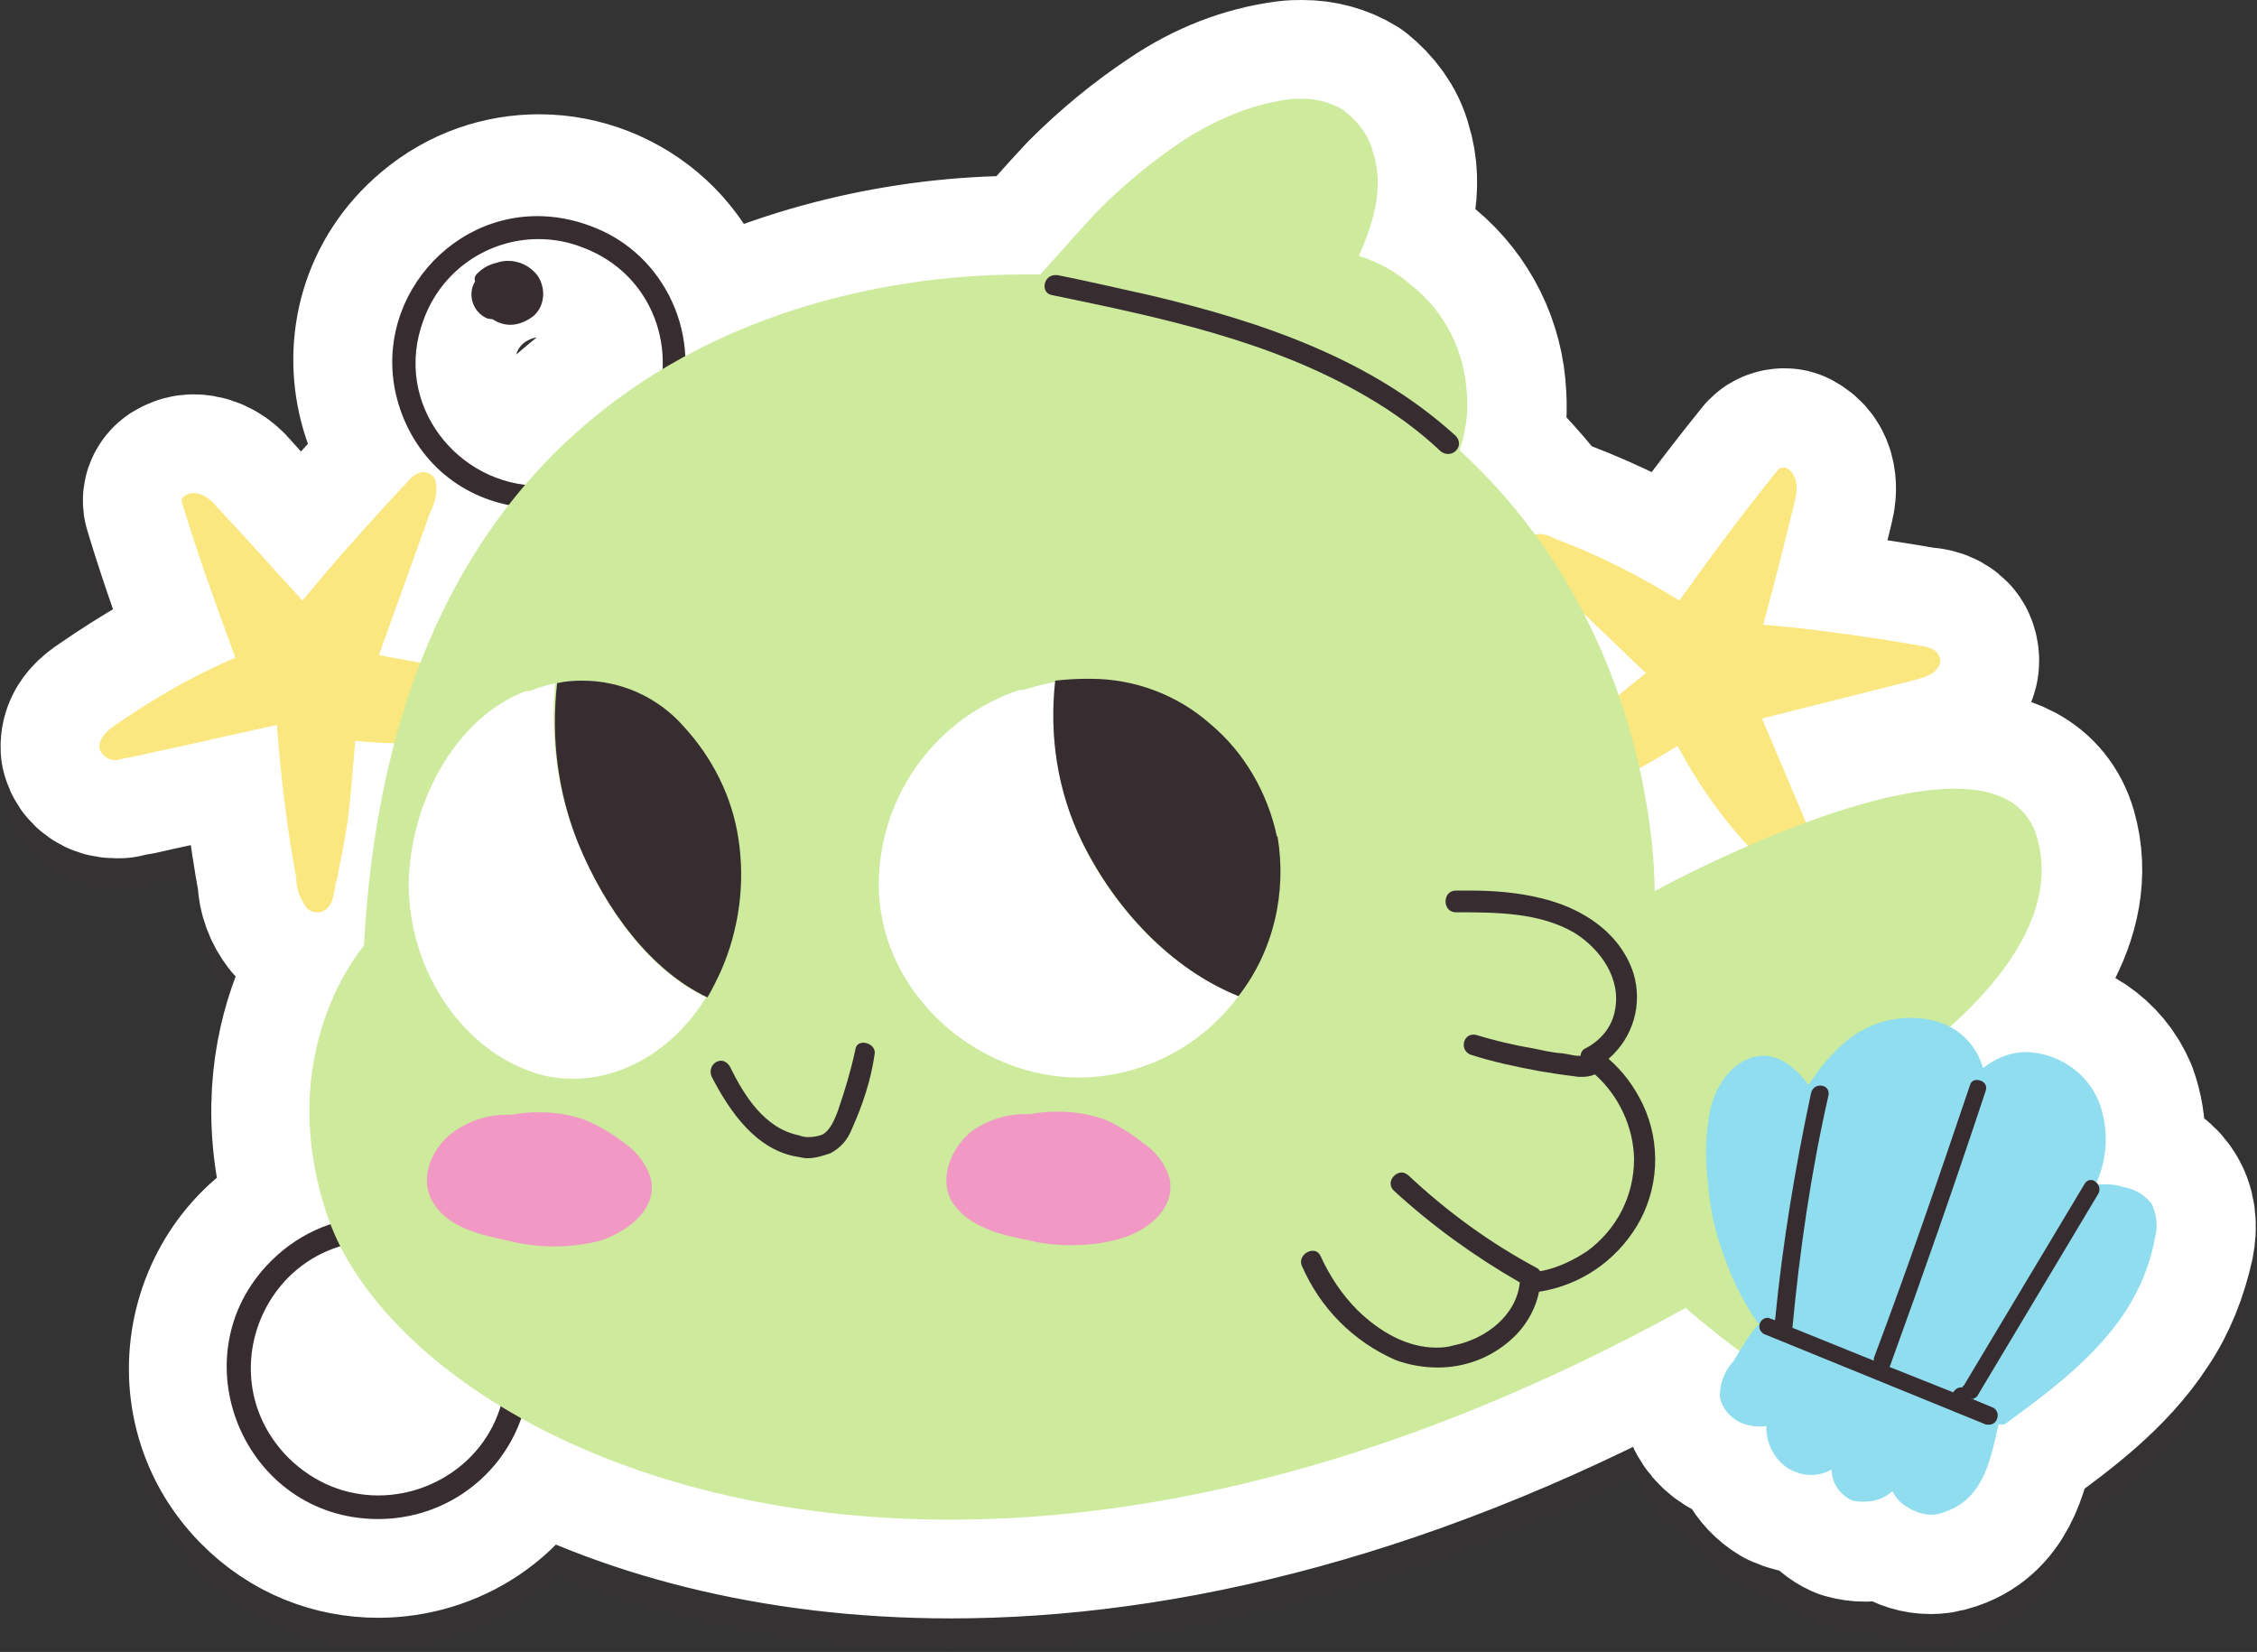 <?xml version="1.0" encoding="UTF-8"?>
<!DOCTYPE svg PUBLIC "-//W3C//DTD SVG 1.1//EN" "http://www.w3.org/Graphics/SVG/1.1/DTD/svg11.dtd">
<svg version="1.2" viewBox="19385 7713 3634 2660" preserveAspectRatio="xMidYMid" fill-rule="evenodd" stroke-width="28.222" stroke-linejoin="round" xmlns="http://www.w3.org/2000/svg" xmlns:ooo="http://xml.openoffice.org/svg/export" xmlns:xlink="http://www.w3.org/1999/xlink" xmlns:presentation="http://sun.com/xmlns/staroffice/presentation" xmlns:smil="http://www.w3.org/2001/SMIL20/" xmlns:anim="urn:oasis:names:tc:opendocument:xmlns:animation:1.0" xmlns:svg="urn:oasis:names:tc:opendocument:xmlns:svg-compatible:1.0" xml:space="preserve">
 <rect x="19385" y="7713" width="3634" height="2660" fill="#333333" stroke="none"/>
 <defs class="EmbeddedBulletChars">
  <g id="bullet-char-template-57356" transform="scale(0,-0)">
   <path d="M 580,1141 L 1163,571 580,0 -4,571 580,1141 Z"/>
  </g>
  <g id="bullet-char-template-57354" transform="scale(0,-0)">
   <path d="M 8,1128 L 1137,1128 1137,0 8,0 8,1128 Z"/>
  </g>
  <g id="bullet-char-template-10146" transform="scale(0,-0)">
   <path d="M 174,0 L 602,739 174,1481 1456,739 174,0 Z M 1358,739 L 309,1346 659,739 1358,739 Z"/>
  </g>
  <g id="bullet-char-template-10132" transform="scale(0,-0)">
   <path d="M 2015,739 L 1276,0 717,0 1260,543 174,543 174,936 1260,936 717,1481 1274,1481 2015,739 Z"/>
  </g>
  <g id="bullet-char-template-10007" transform="scale(0,-0)">
   <path d="M 0,-2 C -7,14 -16,27 -25,37 L 356,567 C 262,823 215,952 215,954 215,979 228,992 255,992 264,992 276,990 289,987 310,991 331,999 354,1012 L 381,999 492,748 772,1049 836,1024 860,1049 C 881,1039 901,1025 922,1006 886,937 835,863 770,784 769,783 710,716 594,584 L 774,223 C 774,196 753,168 711,139 L 727,119 C 717,90 699,76 672,76 641,76 570,178 457,381 L 164,-76 C 142,-110 111,-127 72,-127 30,-127 9,-110 8,-76 1,-67 -2,-52 -2,-32 -2,-23 -1,-13 0,-2 Z"/>
  </g>
  <g id="bullet-char-template-10004" transform="scale(0,-0)">
   <path d="M 285,-33 C 182,-33 111,30 74,156 52,228 41,333 41,471 41,549 55,616 82,672 116,743 169,778 240,778 293,778 328,747 346,684 L 369,508 C 377,444 397,411 428,410 L 1163,1116 C 1174,1127 1196,1133 1229,1133 1271,1133 1292,1118 1292,1087 L 1292,965 C 1292,929 1282,901 1262,881 L 442,47 C 390,-6 338,-33 285,-33 Z"/>
  </g>
  <g id="bullet-char-template-9679" transform="scale(0,-0)">
   <path d="M 813,0 C 632,0 489,54 383,161 276,268 223,411 223,592 223,773 276,916 383,1023 489,1130 632,1184 813,1184 992,1184 1136,1130 1245,1023 1353,916 1407,772 1407,592 1407,412 1353,268 1245,161 1136,54 992,0 813,0 Z"/>
  </g>
  <g id="bullet-char-template-8226" transform="scale(0,-0)">
   <path d="M 346,457 C 273,457 209,483 155,535 101,586 74,649 74,723 74,796 101,859 155,911 209,963 273,989 346,989 419,989 480,963 531,910 582,859 608,796 608,723 608,648 583,586 532,535 482,483 420,457 346,457 Z"/>
  </g>
  <g id="bullet-char-template-8211" transform="scale(0,-0)">
   <path d="M -4,459 L 1135,459 1135,606 -4,606 -4,459 Z"/>
  </g>
  <g id="bullet-char-template-61548" transform="scale(0,-0)">
   <path d="M 173,740 C 173,903 231,1043 346,1159 462,1274 601,1332 765,1332 928,1332 1067,1274 1183,1159 1299,1043 1357,903 1357,740 1357,577 1299,437 1183,322 1067,206 928,148 765,148 601,148 462,206 346,322 231,437 173,577 173,740 Z"/>
  </g>
 </defs>
 <g ooo:name="Date" class="Page">
  <g class="Group">
   <g class="Group">
    <g class="com.sun.star.drawing.CustomShape">
     <g id="id3">
      <rect class="BoundingBox" stroke="none" fill="none" x="19985" y="7974" width="435" height="475"/>
      <g style="opacity: 0.2">
       <path fill="rgb(55,45,49)" stroke="none" d="M 20203,8186 C 20197,8186 20191,8187 20185,8189 20173,8192 20163,8197 20155,8205 20150,8209 20148,8214 20150,8219 20137,8240 20147,8269 20170,8279 20173,8279 20175,8280 20178,8280 20187,8286 20197,8288 20207,8288 20220,8288 20234,8283 20245,8274 20263,8257 20264,8229 20249,8209 20238,8194 20221,8186 20203,8186 L 20203,8186 Z "/>
       <path fill="none" stroke="rgb(55,45,49)" stroke-width="318" stroke-linejoin="round" d="M 20203,8186 C 20197,8186 20191,8187 20185,8189 20173,8192 20163,8197 20155,8205 20150,8209 20148,8214 20150,8219 20137,8240 20147,8269 20170,8279 20173,8279 20175,8280 20178,8280 20187,8286 20197,8288 20207,8288 20220,8288 20234,8283 20245,8274 20263,8257 20264,8229 20249,8209 20238,8194 20221,8186 20203,8186 Z "/>
      </g>
      <path fill="rgb(255,253,245)" stroke="none" d="M 20203,8133 C 20197,8133 20191,8134 20185,8136 20173,8139 20163,8144 20155,8152 20150,8156 20148,8161 20150,8166 20137,8187 20147,8216 20170,8226 20173,8226 20175,8227 20178,8227 20187,8233 20197,8235 20207,8235 20220,8235 20234,8230 20245,8221 20263,8204 20264,8176 20249,8156 20238,8141 20221,8133 20203,8133 L 20203,8133 Z "/>
      <path fill="none" stroke="rgb(255,255,255)" stroke-width="318" stroke-linejoin="round" d="M 20203,8133 C 20197,8133 20191,8134 20185,8136 20173,8139 20163,8144 20155,8152 20150,8156 20148,8161 20150,8166 20137,8187 20147,8216 20170,8226 20173,8226 20175,8227 20178,8227 20187,8233 20197,8235 20207,8235 20220,8235 20234,8230 20245,8221 20263,8204 20264,8176 20249,8156 20238,8141 20221,8133 20203,8133 Z "/>
     </g>
    </g>
    <g class="com.sun.star.drawing.CustomShape">
     <g id="id4">
      <rect class="BoundingBox" stroke="none" fill="none" x="19385" y="7713" width="3634" height="2660"/>
      <g style="opacity: 0.2">
       <path fill="rgb(55,45,49)" stroke="none" d="M 20254,8150 C 20362,8150 20460,8239 20452,8361 20370,8411 20296,8472 20232,8545 20216,8544 20201,8540 20184,8534 20032,8477 20010,8270 20146,8182 20181,8160 20218,8150 20254,8150 L 20254,8150 Z M 21936,8753 L 22034,8848 C 22035,8848 22035,8848 22037,8849 22022,8861 22007,8873 21992,8884 21977,8839 21957,8795 21936,8753 L 21936,8753 Z M 22087,8967 C 22118,9025 22157,9078 22201,9127 22113,9165 22050,9201 22050,9201 L 22050,9200 C 22049,9133 22042,9067 22025,9004 22047,8992 22067,8980 22087,8967 L 22087,8967 Z M 19934,9772 C 19978,9864 20066,9955 20191,10031 20164,10116 20085,10174 19995,10174 19761,10174 19710,9844 19934,9772 L 19934,9772 Z M 21482,7925 C 21475,7925 21468,7925 21461,7926 21401,7934 21345,7956 21293,7991 21243,8024 21197,8062 21154,8105 21122,8139 21092,8174 21061,8208 21051,8208 21041,8208 21031,8208 20844,8208 20657,8253 20490,8340 20485,8201 20372,8109 20253,8109 20201,8109 20147,8126 20101,8165 19949,8293 20012,8539 20206,8579 20146,8655 20098,8741 20063,8833 L 19995,8821 20078,8590 C 20086,8575 20090,8557 20086,8539 20083,8532 20076,8527 20068,8526 20057,8526 20048,8534 20042,8542 20010,8575 19978,8609 19949,8643 19922,8673 19897,8703 19872,8733 19826,8683 19781,8632 19734,8580 19726,8570 19712,8560 19697,8560 19692,8560 19688,8561 19683,8564 19680,8565 19676,8570 19678,8575 19703,8658 19733,8741 19764,8824 19696,8854 19632,8891 19570,8934 19558,8942 19544,8952 19545,8970 19548,8982 19559,8989 19571,8989 19573,8989 19575,8989 19577,8989 19585,8987 19593,8985 19602,8984 L 19633,8977 19693,8964 19827,8934 19831,8934 C 19837,9015 19847,9098 19862,9180 19862,9198 19869,9215 19879,9228 19884,9233 19889,9235 19895,9235 19897,9235 19898,9235 19900,9234 19909,9233 19915,9226 19919,9218 19922,9208 19924,9200 19925,9190 19929,9180 19930,9168 19932,9158 19937,9137 19940,9115 19944,9093 19950,9049 19954,9004 19957,8959 19977,8960 19998,8962 20020,8962 19993,9068 19977,9180 19972,9289 19972,9289 19821,9460 19915,9729 19915,9733 19917,9734 19919,9738 19748,9794 19695,10011 19821,10139 19870,10189 19932,10212 19994,10212 20092,10212 20188,10154 20224,10050 20397,10146 20632,10213 20916,10213 21250,10213 21653,10120 22100,9872 22100,9872 22135,9904 22186,9942 22183,9947 22180,9952 22177,9958 22162,9975 22155,9997 22155,10018 22158,10035 22172,10050 22188,10058 22198,10062 22208,10064 22219,10064 22222,10064 22226,10063 22230,10063 L 22230,10063 C 22228,10091 22243,10119 22268,10134 22279,10139 22290,10142 22302,10142 22313,10142 22324,10139 22334,10134 22334,10154 22347,10174 22367,10183 22374,10185 22381,10186 22388,10186 22404,10186 22419,10179 22432,10168 22437,10178 22445,10188 22455,10194 22467,10202 22480,10206 22494,10206 22504,10206 22514,10203 22524,10199 22580,10176 22592,10113 22603,10060 22605,10060 22607,10061 22609,10061 22612,10061 22614,10060 22616,10058 22686,10007 22759,9953 22807,9879 22831,9844 22847,9802 22856,9761 22860,9741 22859,9721 22847,9704 22837,9689 22821,9681 22802,9678 22794,9675 22784,9674 22775,9674 22771,9674 22768,9674 22764,9674 22764,9673 22763,9671 22761,9669 22781,9630 22781,9581 22766,9540 22746,9493 22700,9462 22650,9462 22649,9462 22648,9462 22646,9462 22621,9462 22598,9472 22580,9488 22572,9459 22552,9435 22527,9420 22615,9341 22701,9230 22668,9115 22651,9057 22600,9036 22534,9036 22463,9036 22376,9060 22294,9090 L 22281,9062 22223,8922 22459,8863 C 22475,8858 22497,8856 22507,8839 22510,8834 22510,8826 22507,8819 22502,8809 22489,8806 22479,8806 22434,8798 22387,8791 22343,8785 22303,8780 22265,8775 22225,8771 22243,8705 22260,8638 22276,8572 22281,8554 22281,8529 22261,8519 22260,8518 22259,8518 22258,8518 22255,8518 22252,8519 22250,8521 22195,8589 22142,8660 22090,8733 22027,8693 21961,8660 21891,8633 21884,8630 21875,8628 21866,8628 21864,8628 21861,8628 21858,8628 21823,8579 21781,8534 21737,8492 21747,8464 21750,8434 21748,8404 21745,8335 21713,8270 21659,8225 21634,8203 21605,8188 21574,8177 21597,8125 21615,8067 21597,8011 21590,7984 21572,7961 21551,7944 21530,7931 21506,7925 21482,7925 L 21482,7925 Z "/>
       <path fill="none" stroke="rgb(55,45,49)" stroke-width="318" stroke-linejoin="round" d="M 20254,8150 C 20362,8150 20460,8239 20452,8361 20370,8411 20296,8472 20232,8545 20216,8544 20201,8540 20184,8534 20032,8477 20010,8270 20146,8182 20181,8160 20218,8150 20254,8150 Z "/>
       <path fill="none" stroke="rgb(55,45,49)" stroke-width="318" stroke-linejoin="round" d="M 21936,8753 L 22034,8848 C 22035,8848 22035,8848 22037,8849 22022,8861 22007,8873 21992,8884 21977,8839 21957,8795 21936,8753 Z "/>
       <path fill="none" stroke="rgb(55,45,49)" stroke-width="318" stroke-linejoin="round" d="M 22087,8967 C 22118,9025 22157,9078 22201,9127 22113,9165 22050,9201 22050,9201 L 22050,9200 C 22049,9133 22042,9067 22025,9004 22047,8992 22067,8980 22087,8967 Z "/>
       <path fill="none" stroke="rgb(55,45,49)" stroke-width="318" stroke-linejoin="round" d="M 19934,9772 C 19978,9864 20066,9955 20191,10031 20164,10116 20085,10174 19995,10174 19761,10174 19710,9844 19934,9772 Z "/>
       <path fill="none" stroke="rgb(55,45,49)" stroke-width="318" stroke-linejoin="round" d="M 21482,7925 C 21475,7925 21468,7925 21461,7926 21401,7934 21345,7956 21293,7991 21243,8024 21197,8062 21154,8105 21122,8139 21092,8174 21061,8208 L 21031,8208 C 20844,8208 20657,8253 20490,8340 20485,8201 20372,8109 20253,8109 20201,8109 20147,8126 20101,8165 19949,8293 20012,8539 20206,8579 20146,8655 20098,8741 20063,8833 L 19995,8821 20078,8590 C 20086,8575 20090,8557 20086,8539 20083,8532 20076,8527 20068,8526 20057,8526 20048,8534 20042,8542 20010,8575 19978,8609 19949,8643 19922,8673 19897,8703 19872,8733 19826,8683 19781,8632 19734,8580 19726,8570 19712,8560 19697,8560 19692,8560 19688,8561 19683,8564 19680,8565 19676,8570 19678,8575 19703,8658 19733,8741 19764,8824 19696,8854 19632,8891 19570,8934 19558,8942 19544,8952 19545,8970 19548,8982 19559,8989 19571,8989 L 19577,8989 C 19585,8987 19593,8985 19602,8984 L 19633,8977 19693,8964 19827,8934 19831,8934 C 19837,9015 19847,9098 19862,9180 19862,9198 19869,9215 19879,9228 19884,9233 19889,9235 19895,9235 19897,9235 19898,9235 19900,9234 19909,9233 19915,9226 19919,9218 19922,9208 19924,9200 19925,9190 19929,9180 19930,9168 19932,9158 19937,9137 19940,9115 19944,9093 19950,9049 19954,9004 19957,8959 19977,8960 19998,8962 20020,8962 19993,9068 19977,9180 19972,9289 19972,9289 19821,9460 19915,9729 19915,9733 19917,9734 19919,9738 19748,9794 19695,10011 19821,10139 19870,10189 19932,10212 19994,10212 20092,10212 20188,10154 20224,10050 20397,10146 20632,10213 20916,10213 21250,10213 21653,10120 22100,9872 22100,9872 22135,9904 22186,9942 22183,9947 22180,9952 22177,9958 22162,9975 22155,9997 22155,10018 22158,10035 22172,10050 22188,10058 22198,10062 22208,10064 22219,10064 22222,10064 22226,10063 22230,10063 L 22230,10063 C 22228,10091 22243,10119 22268,10134 22279,10139 22290,10142 22302,10142 22313,10142 22324,10139 22334,10134 22334,10154 22347,10174 22367,10183 22374,10185 22381,10186 22388,10186 22404,10186 22419,10179 22432,10168 22437,10178 22445,10188 22455,10194 22467,10202 22480,10206 22494,10206 22504,10206 22514,10203 22524,10199 22580,10176 22592,10113 22603,10060 22605,10060 22607,10061 22609,10061 22612,10061 22614,10060 22616,10058 22686,10007 22759,9953 22807,9879 22831,9844 22847,9802 22856,9761 22860,9741 22859,9721 22847,9704 22837,9689 22821,9681 22802,9678 22794,9675 22784,9674 22775,9674 L 22764,9674 C 22764,9673 22763,9671 22761,9669 22781,9630 22781,9581 22766,9540 22746,9493 22700,9462 22650,9462 L 22646,9462 C 22621,9462 22598,9472 22580,9488 22572,9459 22552,9435 22527,9420 22615,9341 22701,9230 22668,9115 22651,9057 22600,9036 22534,9036 22463,9036 22376,9060 22294,9090 L 22281,9062 22223,8922 22459,8863 C 22475,8858 22497,8856 22507,8839 22510,8834 22510,8826 22507,8819 22502,8809 22489,8806 22479,8806 22434,8798 22387,8791 22343,8785 22303,8780 22265,8775 22225,8771 22243,8705 22260,8638 22276,8572 22281,8554 22281,8529 22261,8519 22260,8518 22259,8518 22258,8518 22255,8518 22252,8519 22250,8521 22195,8589 22142,8660 22090,8733 22027,8693 21961,8660 21891,8633 21884,8630 21875,8628 21866,8628 L 21858,8628 C 21823,8579 21781,8534 21737,8492 21747,8464 21750,8434 21748,8404 21745,8335 21713,8270 21659,8225 21634,8203 21605,8188 21574,8177 21597,8125 21615,8067 21597,8011 21590,7984 21572,7961 21551,7944 21530,7931 21506,7925 21482,7925 Z "/>
      </g>
      <path fill="rgb(255,253,245)" stroke="none" d="M 20254,8097 C 20362,8097 20460,8186 20452,8308 20370,8358 20296,8419 20232,8492 20216,8491 20201,8487 20184,8481 20032,8424 20010,8217 20146,8129 20181,8107 20218,8097 20254,8097 L 20254,8097 Z M 21936,8700 L 22034,8795 C 22035,8795 22035,8795 22037,8796 22022,8808 22007,8820 21992,8831 21977,8786 21957,8742 21936,8700 L 21936,8700 Z M 22087,8914 C 22118,8972 22157,9025 22201,9074 22113,9112 22050,9148 22050,9148 L 22050,9147 C 22049,9080 22042,9014 22025,8951 22047,8939 22067,8927 22087,8914 L 22087,8914 Z M 19934,9719 C 19978,9811 20066,9902 20191,9978 20164,10063 20085,10121 19995,10121 19761,10121 19710,9791 19934,9719 L 19934,9719 Z M 21482,7872 C 21475,7872 21468,7872 21461,7873 21401,7881 21345,7903 21293,7938 21243,7971 21197,8009 21154,8052 21122,8086 21092,8121 21061,8155 21051,8155 21041,8155 21031,8155 20844,8155 20657,8200 20490,8287 20485,8148 20372,8056 20253,8056 20201,8056 20147,8073 20101,8112 19949,8240 20012,8486 20206,8526 20146,8602 20098,8688 20063,8780 L 19995,8768 20078,8537 C 20086,8522 20090,8504 20086,8486 20083,8479 20076,8474 20068,8473 20057,8473 20048,8481 20042,8489 20010,8522 19978,8556 19949,8590 19922,8620 19897,8650 19872,8680 19826,8630 19781,8579 19734,8527 19726,8517 19712,8507 19697,8507 19692,8507 19688,8508 19683,8511 19680,8512 19676,8517 19678,8522 19703,8605 19733,8688 19764,8771 19696,8801 19632,8838 19570,8881 19558,8889 19544,8899 19545,8917 19548,8929 19559,8936 19571,8936 19573,8936 19575,8936 19577,8936 19585,8934 19593,8932 19602,8931 L 19633,8924 19693,8911 19827,8881 19831,8881 C 19837,8962 19847,9045 19862,9127 19862,9145 19869,9162 19879,9175 19884,9180 19889,9182 19895,9182 19897,9182 19898,9182 19900,9181 19909,9180 19915,9173 19919,9165 19922,9155 19924,9147 19925,9137 19929,9127 19930,9115 19932,9105 19937,9084 19940,9062 19944,9040 19950,8996 19954,8951 19957,8906 19977,8907 19998,8909 20020,8909 19993,9015 19977,9127 19972,9236 19972,9236 19821,9407 19915,9676 19915,9680 19917,9681 19919,9685 19748,9741 19695,9958 19821,10086 19870,10136 19932,10159 19994,10159 20092,10159 20188,10101 20224,9997 20397,10093 20632,10160 20916,10160 21250,10160 21653,10067 22100,9819 22100,9819 22135,9851 22186,9889 22183,9894 22180,9899 22177,9905 22162,9922 22155,9944 22155,9965 22158,9982 22172,9997 22188,10005 22198,10009 22208,10011 22219,10011 22222,10011 22226,10010 22230,10010 L 22230,10010 C 22228,10038 22243,10066 22268,10081 22279,10086 22290,10089 22302,10089 22313,10089 22324,10086 22334,10081 22334,10101 22347,10121 22367,10130 22374,10132 22381,10133 22388,10133 22404,10133 22419,10126 22432,10115 22437,10125 22445,10135 22455,10141 22467,10149 22480,10153 22494,10153 22504,10153 22514,10150 22524,10146 22580,10123 22592,10060 22603,10007 22605,10007 22607,10008 22609,10008 22612,10008 22614,10007 22616,10005 22686,9954 22759,9900 22807,9826 22831,9791 22847,9749 22856,9708 22860,9688 22859,9668 22847,9651 22837,9636 22821,9628 22802,9625 22794,9622 22784,9621 22775,9621 22771,9621 22768,9621 22764,9621 22764,9620 22763,9618 22761,9616 22781,9577 22781,9528 22766,9487 22746,9440 22700,9409 22650,9409 22649,9409 22648,9409 22646,9409 22621,9409 22598,9419 22580,9435 22572,9406 22552,9382 22527,9367 22615,9288 22701,9177 22668,9062 22651,9004 22600,8983 22534,8983 22463,8983 22376,9007 22294,9037 L 22281,9009 22223,8869 22459,8810 C 22475,8805 22497,8803 22507,8786 22510,8781 22510,8773 22507,8766 22502,8756 22489,8753 22479,8753 22434,8745 22387,8738 22343,8732 22303,8727 22265,8722 22225,8718 22243,8652 22260,8585 22276,8519 22281,8501 22281,8476 22261,8466 22260,8465 22259,8465 22258,8465 22255,8465 22252,8466 22250,8468 22195,8536 22142,8607 22090,8680 22027,8640 21961,8607 21891,8580 21884,8577 21875,8575 21866,8575 21864,8575 21861,8575 21858,8575 21823,8526 21781,8481 21737,8439 21747,8411 21750,8381 21748,8351 21745,8282 21713,8217 21659,8172 21634,8150 21605,8135 21574,8124 21597,8072 21615,8014 21597,7958 21590,7931 21572,7908 21551,7891 21530,7878 21506,7872 21482,7872 L 21482,7872 Z "/>
      <path fill="none" stroke="rgb(255,255,255)" stroke-width="318" stroke-linejoin="round" d="M 20254,8097 C 20362,8097 20460,8186 20452,8308 20370,8358 20296,8419 20232,8492 20216,8491 20201,8487 20184,8481 20032,8424 20010,8217 20146,8129 20181,8107 20218,8097 20254,8097 Z "/>
      <path fill="none" stroke="rgb(255,255,255)" stroke-width="318" stroke-linejoin="round" d="M 21936,8700 L 22034,8795 C 22035,8795 22035,8795 22037,8796 22022,8808 22007,8820 21992,8831 21977,8786 21957,8742 21936,8700 Z "/>
      <path fill="none" stroke="rgb(255,255,255)" stroke-width="318" stroke-linejoin="round" d="M 22087,8914 C 22118,8972 22157,9025 22201,9074 22113,9112 22050,9148 22050,9148 L 22050,9147 C 22049,9080 22042,9014 22025,8951 22047,8939 22067,8927 22087,8914 Z "/>
      <path fill="none" stroke="rgb(255,255,255)" stroke-width="318" stroke-linejoin="round" d="M 19934,9719 C 19978,9811 20066,9902 20191,9978 20164,10063 20085,10121 19995,10121 19761,10121 19710,9791 19934,9719 Z "/>
      <path fill="none" stroke="rgb(255,255,255)" stroke-width="318" stroke-linejoin="round" d="M 21482,7872 C 21475,7872 21468,7872 21461,7873 21401,7881 21345,7903 21293,7938 21243,7971 21197,8009 21154,8052 21122,8086 21092,8121 21061,8155 L 21031,8155 C 20844,8155 20657,8200 20490,8287 20485,8148 20372,8056 20253,8056 20201,8056 20147,8073 20101,8112 19949,8240 20012,8486 20206,8526 20146,8602 20098,8688 20063,8780 L 19995,8768 20078,8537 C 20086,8522 20090,8504 20086,8486 20083,8479 20076,8474 20068,8473 20057,8473 20048,8481 20042,8489 20010,8522 19978,8556 19949,8590 19922,8620 19897,8650 19872,8680 19826,8630 19781,8579 19734,8527 19726,8517 19712,8507 19697,8507 19692,8507 19688,8508 19683,8511 19680,8512 19676,8517 19678,8522 19703,8605 19733,8688 19764,8771 19696,8801 19632,8838 19570,8881 19558,8889 19544,8899 19545,8917 19548,8929 19559,8936 19571,8936 L 19577,8936 C 19585,8934 19593,8932 19602,8931 L 19633,8924 19693,8911 19827,8881 19831,8881 C 19837,8962 19847,9045 19862,9127 19862,9145 19869,9162 19879,9175 19884,9180 19889,9182 19895,9182 19897,9182 19898,9182 19900,9181 19909,9180 19915,9173 19919,9165 19922,9155 19924,9147 19925,9137 19929,9127 19930,9115 19932,9105 19937,9084 19940,9062 19944,9040 19950,8996 19954,8951 19957,8906 19977,8907 19998,8909 20020,8909 19993,9015 19977,9127 19972,9236 19972,9236 19821,9407 19915,9676 19915,9680 19917,9681 19919,9685 19748,9741 19695,9958 19821,10086 19870,10136 19932,10159 19994,10159 20092,10159 20188,10101 20224,9997 20397,10093 20632,10160 20916,10160 21250,10160 21653,10067 22100,9819 22100,9819 22135,9851 22186,9889 22183,9894 22180,9899 22177,9905 22162,9922 22155,9944 22155,9965 22158,9982 22172,9997 22188,10005 22198,10009 22208,10011 22219,10011 22222,10011 22226,10010 22230,10010 L 22230,10010 C 22228,10038 22243,10066 22268,10081 22279,10086 22290,10089 22302,10089 22313,10089 22324,10086 22334,10081 22334,10101 22347,10121 22367,10130 22374,10132 22381,10133 22388,10133 22404,10133 22419,10126 22432,10115 22437,10125 22445,10135 22455,10141 22467,10149 22480,10153 22494,10153 22504,10153 22514,10150 22524,10146 22580,10123 22592,10060 22603,10007 22605,10007 22607,10008 22609,10008 22612,10008 22614,10007 22616,10005 22686,9954 22759,9900 22807,9826 22831,9791 22847,9749 22856,9708 22860,9688 22859,9668 22847,9651 22837,9636 22821,9628 22802,9625 22794,9622 22784,9621 22775,9621 L 22764,9621 C 22764,9620 22763,9618 22761,9616 22781,9577 22781,9528 22766,9487 22746,9440 22700,9409 22650,9409 L 22646,9409 C 22621,9409 22598,9419 22580,9435 22572,9406 22552,9382 22527,9367 22615,9288 22701,9177 22668,9062 22651,9004 22600,8983 22534,8983 22463,8983 22376,9007 22294,9037 L 22281,9009 22223,8869 22459,8810 C 22475,8805 22497,8803 22507,8786 22510,8781 22510,8773 22507,8766 22502,8756 22489,8753 22479,8753 22434,8745 22387,8738 22343,8732 22303,8727 22265,8722 22225,8718 22243,8652 22260,8585 22276,8519 22281,8501 22281,8476 22261,8466 22260,8465 22259,8465 22258,8465 22255,8465 22252,8466 22250,8468 22195,8536 22142,8607 22090,8680 22027,8640 21961,8607 21891,8580 21884,8577 21875,8575 21866,8575 L 21858,8575 C 21823,8526 21781,8481 21737,8439 21747,8411 21750,8381 21748,8351 21745,8282 21713,8217 21659,8172 21634,8150 21605,8135 21574,8124 21597,8072 21615,8014 21597,7958 21590,7931 21572,7908 21551,7891 21530,7878 21506,7872 21482,7872 Z "/>
     </g>
    </g>
   </g>
   <g class="Group">
    <g class="com.sun.star.drawing.CustomShape">
     <g id="id5">
      <rect class="BoundingBox" stroke="none" fill="none" x="19750" y="9672" width="489" height="488"/>
      <path fill="rgb(55,45,49)" stroke="none" d="M 19994,9711 L 19994,9712 C 20107,9712 20199,9802 20200,9916 20200,10040 20099,10121 19994,10121 19943,10121 19892,10102 19850,10061 19720,9931 19811,9711 19994,9711 L 19994,9711 Z M 19993,9672 C 19933,9672 19871,9694 19821,9744 19669,9896 19777,10159 19994,10159 20129,10159 20238,10051 20238,9916 20238,9769 20118,9672 19993,9672 L 19993,9672 Z "/>
     </g>
    </g>
    <g class="com.sun.star.drawing.CustomShape">
     <g id="id6">
      <rect class="BoundingBox" stroke="none" fill="none" x="20031" y="9765" width="110" height="120"/>
      <path fill="rgb(53,137,201)" stroke="none" d="M 20090,9766 C 20088,9766 20086,9766 20084,9767 20081,9766 20078,9766 20076,9766 20052,9766 20032,9784 20032,9808 20032,9812 20032,9815 20032,9818 20028,9843 20041,9868 20064,9878 20072,9882 20080,9884 20088,9884 20104,9884 20120,9876 20129,9861 20144,9840 20142,9812 20125,9790 20117,9782 20109,9773 20097,9767 20095,9766 20093,9766 20090,9766 L 20090,9766 Z "/>
     </g>
    </g>
    <g class="com.sun.star.drawing.CustomShape">
     <g id="id7">
      <rect class="BoundingBox" stroke="none" fill="none" x="21816" y="8466" width="695" height="681"/>
      <path fill="rgb(250,231,127)" stroke="none" d="M 22257,8466 C 22254,8466 22251,8467 22249,8468 22194,8536 22141,8607 22089,8680 22026,8641 21960,8607 21890,8581 21883,8577 21873,8573 21864,8573 21858,8573 21852,8575 21847,8581 21837,8591 21837,8606 21847,8616 21854,8622 21859,8629 21865,8634 L 21889,8657 21933,8699 22033,8795 C 22033,8795 22035,8795 22035,8797 21970,8848 21908,8903 21849,8961 21837,8973 21820,8984 21817,9002 21816,9009 21819,9017 21824,9022 21829,9026 21835,9029 21841,9029 21844,9029 21846,9028 21849,9027 21859,9026 21867,9022 21875,9019 L 21907,9007 C 21927,8997 21947,8989 21965,8981 22006,8961 22046,8939 22086,8914 22126,8989 22177,9057 22239,9115 22249,9129 22264,9139 22280,9145 22283,9146 22286,9146 22289,9146 22302,9146 22314,9137 22319,9122 22320,9105 22317,9087 22307,9072 L 22280,9007 22222,8870 22460,8810 C 22476,8805 22496,8803 22506,8787 22510,8782 22510,8773 22506,8767 22501,8757 22488,8755 22478,8753 22433,8745 22387,8738 22342,8732 22304,8727 22264,8722 22224,8719 22242,8652 22259,8586 22275,8519 22280,8501 22280,8476 22260,8466 22260,8466 22258,8466 22257,8466 L 22257,8466 Z "/>
     </g>
    </g>
    <g class="com.sun.star.drawing.CustomShape">
     <g id="id8">
      <rect class="BoundingBox" stroke="none" fill="none" x="19544" y="8473" width="724" height="710"/>
      <path fill="rgb(250,231,127)" stroke="none" d="M 20068,8473 C 20056,8473 20048,8481 20041,8489 20010,8522 19978,8557 19949,8590 19922,8620 19897,8650 19872,8680 19826,8630 19781,8579 19734,8529 19726,8518 19711,8507 19697,8507 19692,8507 19688,8508 19683,8511 19680,8512 19676,8517 19678,8522 19703,8605 19733,8688 19764,8772 19696,8801 19632,8838 19570,8881 19558,8889 19544,8901 19545,8918 19548,8929 19559,8937 19571,8937 19573,8937 19575,8937 19577,8936 19585,8934 19593,8933 19602,8931 L 19633,8924 19693,8911 19827,8881 19831,8881 C 19837,8963 19847,9046 19862,9127 19862,9145 19869,9162 19879,9175 19884,9180 19889,9182 19895,9182 19897,9182 19898,9182 19900,9182 19909,9180 19915,9174 19919,9165 19922,9155 19924,9147 19925,9137 19929,9127 19930,9115 19932,9105 19937,9084 19940,9062 19944,9041 19950,8996 19953,8951 19957,8906 19981,8908 20005,8910 20029,8910 20088,8910 20148,8903 20207,8889 20226,8888 20242,8881 20256,8871 20269,8861 20271,8841 20259,8828 20246,8816 20227,8808 20211,8808 L 20143,8795 19995,8768 20078,8537 C 20086,8522 20090,8504 20086,8486 20083,8479 20076,8474 20068,8473 L 20068,8473 Z "/>
     </g>
    </g>
    <g class="com.sun.star.drawing.CustomShape">
     <g id="id9">
      <rect class="BoundingBox" stroke="none" fill="none" x="20016" y="8060" width="474" height="472"/>
      <path fill="rgb(55,45,49)" stroke="none" d="M 20252,8098 C 20275,8098 20299,8102 20322,8111 20489,8173 20497,8404 20336,8477 20308,8489 20280,8495 20253,8495 20123,8495 20016,8364 20067,8228 20096,8148 20171,8098 20252,8098 L 20252,8098 Z M 20250,8061 C 20089,8061 19965,8231 20038,8394 20080,8486 20166,8531 20252,8531 20344,8531 20436,8480 20474,8379 20519,8258 20457,8121 20336,8077 20307,8066 20278,8061 20250,8061 L 20250,8061 Z "/>
     </g>
    </g>
    <g class="com.sun.star.drawing.CustomShape">
     <g id="id10">
      <rect class="BoundingBox" stroke="none" fill="none" x="20144" y="8133" width="117" height="105"/>
      <path fill="rgb(55,45,49)" stroke="none" d="M 20203,8133 C 20197,8133 20191,8134 20185,8136 20173,8139 20163,8144 20155,8152 20150,8156 20148,8161 20150,8166 20137,8187 20146,8216 20170,8226 20173,8226 20175,8227 20178,8227 20187,8233 20197,8236 20207,8236 20220,8236 20234,8230 20245,8221 20263,8204 20264,8176 20250,8156 20238,8141 20221,8133 20203,8133 L 20203,8133 Z "/>
     </g>
    </g>
    <g class="com.sun.star.drawing.CustomShape">
     <g id="id11">
      <rect class="BoundingBox" stroke="none" fill="none" x="19883" y="7872" width="2791" height="2289"/>
      <path fill="rgb(205,234,157)" stroke="none" d="M 21480,7872 C 21474,7872 21467,7872 21460,7873 21400,7881 21344,7905 21292,7938 21242,7971 21196,8009 21153,8052 21121,8086 21091,8121 21060,8155 21051,8155 21041,8155 21028,8155 20815,8155 20025,8220 19971,9236 19971,9236 19820,9407 19914,9676 19996,9907 20364,10160 20915,10160 21250,10160 21652,10066 22099,9819 22099,9819 22318,10013 22451,10018 22452,10018 22454,10018 22455,10018 22587,10018 22739,9686 22361,9485 22361,9485 22728,9281 22665,9062 22648,9004 22598,8983 22532,8983 22349,8983 22049,9148 22049,9148 22049,9148 22059,8735 21735,8438 21745,8409 21749,8379 21747,8351 21744,8280 21712,8215 21657,8172 21632,8150 21604,8135 21573,8125 21596,8072 21614,8016 21596,7959 21589,7931 21571,7908 21549,7891 21529,7878 21505,7872 21480,7872 L 21480,7872 Z "/>
     </g>
    </g>
    <g class="com.sun.star.drawing.CustomShape">
     <g id="id12">
      <rect class="BoundingBox" stroke="none" fill="none" x="21479" y="9147" width="573" height="769"/>
      <path fill="rgb(55,45,49)" stroke="none" d="M 21751,9147 C 21744,9147 21736,9147 21729,9147 21707,9147 21707,9182 21729,9182 21794,9182 21863,9182 21920,9215 21963,9242 21996,9290 21985,9341 21980,9368 21961,9389 21938,9401 21933,9403 21930,9408 21930,9413 L 21923,9413 21900,9409 C 21883,9408 21868,9404 21853,9401 21822,9396 21790,9388 21760,9379 21759,9379 21758,9379 21757,9379 21741,9379 21735,9403 21752,9411 21789,9423 21827,9431 21865,9438 21883,9441 21902,9444 21920,9446 21924,9447 21928,9447 21932,9447 21939,9447 21946,9446 21953,9443 21991,9477 22015,9527 22016,9579 22016,9639 21988,9693 21940,9728 21917,9743 21892,9755 21865,9760 21863,9758 21862,9756 21860,9755 21785,9715 21716,9665 21652,9605 21649,9603 21646,9601 21642,9601 21629,9601 21617,9618 21629,9630 21691,9687 21759,9736 21832,9778 21827,9831 21777,9869 21727,9879 21717,9882 21708,9883 21698,9883 21650,9883 21606,9857 21571,9823 21546,9798 21526,9768 21511,9735 21508,9729 21503,9727 21499,9727 21487,9727 21476,9739 21481,9751 21511,9820 21564,9873 21632,9903 21654,9911 21677,9915 21700,9915 21743,9915 21784,9900 21817,9871 21840,9851 21857,9823 21863,9793 21928,9783 21985,9745 22020,9688 22056,9629 22060,9554 22030,9491 22016,9462 21998,9438 21975,9418 22015,9383 22030,9330 22015,9280 21993,9213 21930,9174 21865,9159 21828,9150 21790,9147 21751,9147 L 21751,9147 Z "/>
     </g>
    </g>
    <g class="com.sun.star.drawing.CustomShape">
     <g id="id13">
      <rect class="BoundingBox" stroke="none" fill="none" x="21066" y="8156" width="670" height="289"/>
      <path fill="rgb(55,45,49)" stroke="none" d="M 21084,8156 C 21065,8156 21060,8184 21078,8188 21252,8224 21431,8261 21586,8352 21629,8377 21669,8406 21705,8440 21709,8443 21713,8444 21717,8444 21730,8444 21741,8428 21729,8415 21592,8290 21415,8231 21239,8189 21189,8178 21138,8166 21088,8156 21087,8156 21085,8156 21084,8156 L 21084,8156 Z "/>
     </g>
    </g>
    <g class="com.sun.star.drawing.CustomShape">
     <g id="id14">
      <rect class="BoundingBox" stroke="none" fill="none" x="20072" y="9503" width="364" height="218"/>
      <path fill="rgb(241,152,197)" stroke="none" d="M 20252,9504 C 20238,9504 20223,9505 20209,9508 20206,9508 20204,9508 20201,9508 20169,9508 20139,9518 20112,9538 20079,9564 20058,9613 20084,9652 20109,9691 20162,9702 20204,9711 20228,9717 20253,9720 20278,9720 20302,9720 20327,9717 20351,9711 20393,9697 20444,9662 20433,9611 20426,9588 20411,9568 20391,9554 20373,9540 20353,9528 20331,9518 20306,9508 20279,9504 20252,9504 L 20252,9504 Z "/>
     </g>
    </g>
    <g class="com.sun.star.drawing.CustomShape">
     <g id="id15">
      <rect class="BoundingBox" stroke="none" fill="none" x="20908" y="9503" width="363" height="216"/>
      <path fill="rgb(241,152,197)" stroke="none" d="M 21088,9503 C 21073,9503 21058,9504 21044,9507 21041,9507 21039,9507 21036,9507 21004,9507 20974,9517 20949,9535 20916,9562 20895,9612 20919,9650 20946,9690 20999,9702 21041,9710 21064,9716 21087,9718 21111,9718 21136,9718 21162,9715 21187,9708 21228,9697 21279,9662 21268,9610 21261,9587 21246,9567 21226,9554 21208,9539 21188,9527 21167,9517 21141,9507 21114,9503 21088,9503 L 21088,9503 Z "/>
     </g>
    </g>
    <g class="com.sun.star.drawing.CustomShape">
     <g id="id16">
      <rect class="BoundingBox" stroke="none" fill="none" x="20799" y="8810" width="581" height="639"/>
      <path fill="rgb(255,255,255)" stroke="none" d="M 21084,8811 C 21067,8814 21049,8819 21032,8824 L 21026,8824 C 20893,8869 20803,8991 20800,9131 20797,9270 20896,9391 21027,9433 21059,9443 21090,9448 21122,9448 21221,9448 21318,9400 21379,9317 21270,9273 21180,9177 21127,9069 21089,8990 21074,8898 21084,8811 L 21084,8811 Z "/>
     </g>
    </g>
    <g class="com.sun.star.drawing.CustomShape">
     <g id="id17">
      <rect class="BoundingBox" stroke="none" fill="none" x="21080" y="8806" width="368" height="513"/>
      <path fill="rgb(55,45,49)" stroke="none" d="M 21141,8806 C 21139,8806 21137,8806 21135,8806 21118,8806 21102,8807 21084,8809 21074,8899 21088,8988 21127,9068 21180,9176 21270,9273 21379,9317 21436,9244 21457,9150 21442,9060 L 21441,9060 C 21426,8990 21389,8925 21334,8879 21281,8832 21212,8806 21141,8806 L 21141,8806 Z "/>
     </g>
    </g>
    <g class="com.sun.star.drawing.CustomShape">
     <g id="id18">
      <rect class="BoundingBox" stroke="none" fill="none" x="20042" y="8813" width="481" height="638"/>
      <path fill="rgb(255,255,255)" stroke="none" d="M 20279,8813 C 20264,8816 20251,8821 20236,8826 L 20231,8826 C 20123,8867 20047,8997 20043,9133 20042,9272 20125,9394 20231,9435 20256,9446 20282,9450 20308,9450 20391,9450 20471,9401 20522,9319 20432,9276 20359,9178 20316,9070 20282,8989 20271,8900 20279,8813 L 20279,8813 Z "/>
     </g>
    </g>
    <g class="com.sun.star.drawing.CustomShape">
     <g id="id19">
      <rect class="BoundingBox" stroke="none" fill="none" x="20278" y="8808" width="302" height="512"/>
      <path fill="rgb(55,45,49)" stroke="none" d="M 20323,8809 C 20308,8809 20295,8810 20282,8813 20272,8901 20283,8989 20316,9071 20360,9178 20433,9276 20524,9319 20532,9306 20539,9291 20546,9276 20575,9210 20585,9135 20574,9064 20564,8996 20532,8933 20486,8883 20444,8835 20384,8809 20323,8809 L 20323,8809 Z "/>
     </g>
    </g>
    <g class="com.sun.star.drawing.CustomShape">
     <g id="id20">
      <rect class="BoundingBox" stroke="none" fill="none" x="20529" y="9392" width="266" height="187"/>
      <path fill="rgb(55,45,49)" stroke="none" d="M 20775,9392 C 20769,9392 20763,9395 20762,9404 20755,9437 20745,9470 20734,9502 20729,9515 20722,9533 20709,9540 20701,9543 20693,9544 20686,9544 20681,9544 20676,9543 20671,9541 20616,9530 20583,9477 20560,9430 20556,9424 20551,9421 20546,9421 20535,9421 20525,9433 20531,9447 20560,9503 20603,9566 20671,9576 20676,9577 20680,9578 20685,9578 20698,9578 20710,9574 20722,9570 20739,9561 20750,9548 20757,9530 20774,9492 20787,9453 20793,9412 20796,9400 20785,9392 20775,9392 L 20775,9392 Z "/>
     </g>
    </g>
    <g class="com.sun.star.drawing.CustomShape">
     <g id="id21">
      <rect class="BoundingBox" stroke="none" fill="none" x="22131" y="9352" width="728" height="801"/>
      <path fill="rgb(143,221,239)" stroke="none" d="M 22461,9352 C 22424,9352 22387,9365 22357,9390 22334,9410 22314,9433 22297,9460 22279,9436 22254,9413 22224,9413 22219,9413 22213,9414 22208,9415 22169,9427 22146,9465 22138,9503 22131,9541 22130,9579 22135,9618 22138,9656 22145,9692 22158,9727 22171,9767 22189,9805 22213,9840 22214,9843 22216,9843 22218,9845 22216,9847 22214,9847 22214,9848 22199,9866 22188,9885 22176,9905 22161,9921 22154,9941 22154,9963 22158,9981 22171,9996 22188,10004 22198,10008 22208,10010 22218,10010 22222,10010 22226,10010 22229,10009 L 22229,10009 C 22228,10037 22243,10066 22267,10079 22278,10085 22290,10088 22301,10088 22313,10088 22324,10085 22334,10079 22334,10100 22347,10120 22367,10129 22374,10131 22380,10131 22387,10131 22403,10131 22419,10126 22432,10114 22437,10124 22445,10134 22455,10139 22467,10147 22481,10152 22495,10152 22504,10152 22514,10149 22523,10145 22580,10122 22591,10059 22603,10006 22605,10007 22607,10007 22609,10007 22612,10007 22614,10006 22616,10004 22686,9953 22759,9898 22807,9825 22831,9788 22847,9749 22855,9705 22860,9687 22857,9667 22849,9651 22837,9636 22821,9627 22802,9624 22794,9621 22785,9620 22775,9620 22770,9620 22765,9620 22759,9621 22779,9578 22781,9530 22764,9486 22744,9438 22696,9407 22644,9407 22620,9408 22596,9418 22578,9433 22568,9398 22542,9370 22507,9359 22492,9354 22476,9352 22461,9352 L 22461,9352 Z "/>
     </g>
    </g>
    <g class="com.sun.star.drawing.CustomShape">
     <g id="id22">
      <rect class="BoundingBox" stroke="none" fill="none" x="22217" y="9452" width="550" height="556"/>
      <path fill="rgb(55,45,49)" stroke="none" d="M 22568,9452 C 22563,9452 22559,9454 22557,9460 22507,9608 22457,9754 22402,9900 22402,9900 22402,9902 22402,9904 L 22271,9851 C 22283,9724 22301,9600 22329,9477 22331,9467 22324,9461 22316,9461 22309,9461 22303,9465 22301,9473 22275,9595 22255,9716 22243,9839 L 22235,9836 C 22233,9835 22232,9835 22231,9835 22218,9835 22212,9853 22225,9861 L 22583,10007 C 22585,10007 22586,10007 22588,10007 22601,10007 22607,9988 22595,9980 L 22559,9965 22559,9965 C 22559,9966 22560,9966 22560,9966 22563,9966 22566,9963 22568,9962 L 22763,9636 C 22767,9630 22766,9621 22759,9616 22757,9614 22754,9613 22752,9613 22747,9613 22743,9616 22741,9620 L 22547,9944 C 22545,9945 22545,9945 22545,9947 22544,9947 22543,9947 22542,9947 22537,9947 22532,9951 22530,9955 L 22427,9914 C 22427,9914 22429,9912 22429,9910 22482,9764 22533,9618 22582,9470 22586,9459 22577,9452 22568,9452 L 22568,9452 Z "/>
     </g>
    </g>
   </g>
  </g>
 </g>
</svg>